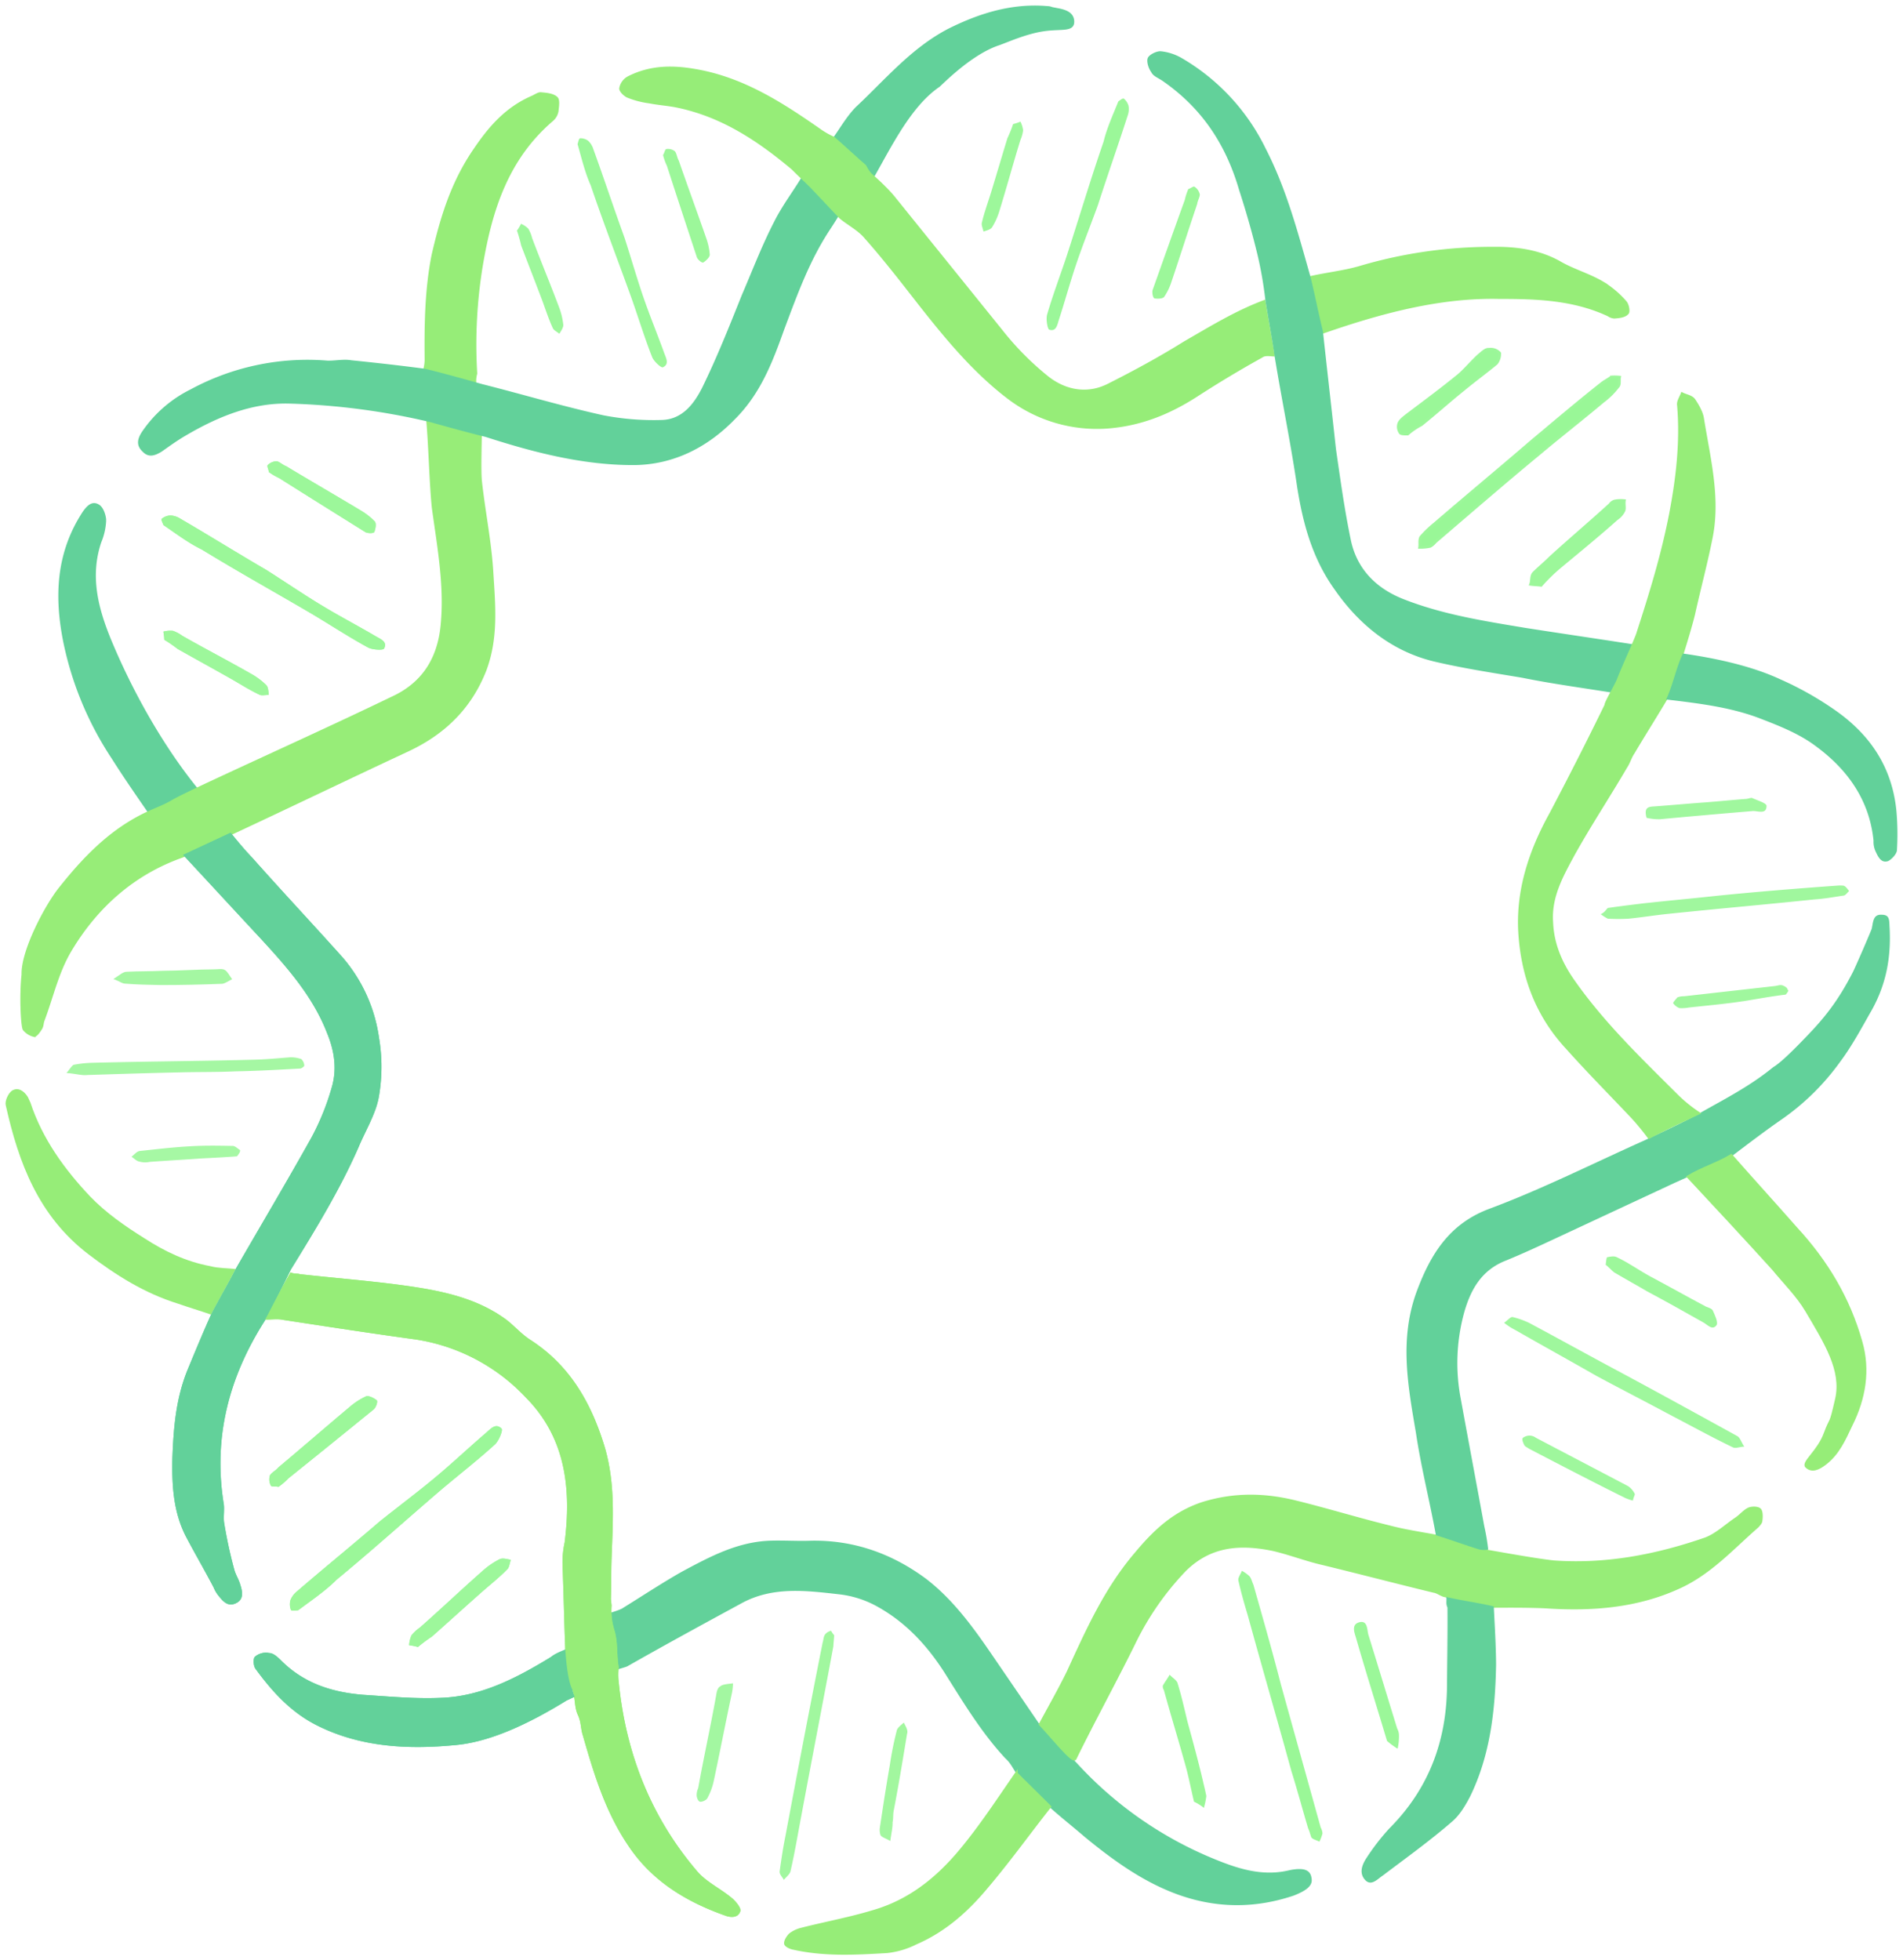 <?xml version="1.0" encoding="UTF-8" standalone="no"?>
<svg
   xmlns:dc="http://purl.org/dc/elements/1.1/"
   xmlns:cc="http://creativecommons.org/ns#"
   xmlns:rdf="http://www.w3.org/1999/02/22-rdf-syntax-ns#"
   xmlns:svg="http://www.w3.org/2000/svg"
   xmlns="http://www.w3.org/2000/svg"
   xmlns:sodipodi="http://sodipodi.sourceforge.net/DTD/sodipodi-0.dtd"
   xmlns:inkscape="http://www.inkscape.org/namespaces/inkscape"
   inkscape:version="1.0 (4035a4fb49, 2020-05-01)"
   sodipodi:docname="favicon.svg"
   id="svg66"
   version="1.1"
   viewBox="0 0 683.963 704.587"
   height="704.587"
   width="683.963">
  <defs
     id="defs70" />
  <sodipodi:namedview
     inkscape:current-layer="Component_4_1"
     inkscape:window-maximized="1"
     inkscape:window-y="-6"
     inkscape:window-x="-6"
     inkscape:cy="365.36471"
     inkscape:cx="344.52586"
     inkscape:zoom="0.93402533"
     lock-margins="true"
     fit-margin-bottom="2"
     fit-margin-right="2"
     fit-margin-left="2"
     fit-margin-top="2"
     showgrid="false"
     id="namedview68"
     inkscape:window-height="1010"
     inkscape:window-width="1620"
     inkscape:pageshadow="2"
     inkscape:pageopacity="0"
     guidetolerance="10"
     gridtolerance="10"
     objecttolerance="10"
     borderopacity="1"
     bordercolor="#666666"
     pagecolor="#ffffff" />
  <g
     transform="translate(-50.013,-45.99)"
     data-name="Component 4 – 1"
     id="Component_4_1">
    <path
       transform="rotate(65,357.224,91.433)"
       stroke-width="1"
       stroke="#62d19a"
       fill="#62d19a"
       d="m 474.529,406.165 c 0.318,2.923 -1.7,6.25 -1.387,9.5 0.313,3.25 0,6.5 0,9.744 -7.62,1.3 -15.24,2.6 -22.861,3.573 a 118.691,118.691 0 0 1 -45.4,-1.949 c -15.875,-3.9 -29.846,-11.043 -39.054,-25.984 -1.27,-2.274 -1.905,-4.222 0,-5.521 1.27,-0.974 4.128,-0.65 5.715,0 a 22.257,22.257 0 0 1 6.35,4.872 c 9.208,8.77 20.638,11.043 32.7,11.693 20.639,0.971 43.934,-0.731 63.937,-5.928 z"
       data-name="Path 156"
       id="Path_156" />
    <path
       transform="rotate(65,419.963,152.231)"
       stroke-width="1"
       stroke="#97ed78"
       fill="#97ed78"
       d="m 367.442,366.553 c 4.445,-5.2 7.662,-10.5 11.79,-15.695 3.493,1.624 14.072,7.039 17.882,8.338 10.478,3.573 21.591,6.171 32.069,10.393 10.8,4.222 21.591,8.12 30.164,16.889 9.843,10.393 14.288,22.736 14.288,37.351 0,23.385 0.317,46.77 0.317,70.48 v 18.838 c -1.9,18.838 3.493,36.052 13.653,50.993 5.08,7.47 12.383,12.992 18.733,19.488 0.635,0.65 1.587,0.974 2.223,1.949 0.636,0.975 1.588,2.6 1.27,3.248 a 6.663,6.663 0 0 1 -3.493,2.273 c -0.953,0.325 -11.106,-3.708 -18.091,-7.93 -7.577,-3.28 -18.423,-17.4 -22.233,-24.874 -6.35,-12.667 -11.43,-25.659 -11.43,-40.275 0,-3.248 0.317,-6.5 0,-9.744 -0.318,-2.923 -0.318,-13.316 -0.318,-15.265 0,-24.035 0.318,-48.07 0,-72.429 0,-11.693 -5.4,-20.462 -15.558,-26.633 -12.383,-7.47 -26.353,-11.043 -40.006,-15.265 -8.574,-2.922 -22.687,-9.207 -31.26,-12.13 z"
       data-name="Path 143"
       id="Path_143" />
    <path
       transform="rotate(65,494.728,128.763)"
       fill="#96ed78"
       d="m 432.975,401.065 c -4.445,5.521 -8.89,10.718 -13.653,16.24 -1.9,-1.3 -3.81,-3.248 -6.033,-4.222 -11.431,-5.2 -22.861,-10.718 -33.021,-18.189 -10.8,-8.445 -20.638,-17.214 -27.941,-29.556 -5.08,-8.445 -8.89,-16.889 -8.573,-27.283 0,-1.3 -0.318,-2.6 0.318,-3.573 0.953,-1.624 2.223,-3.9 4.128,-4.547 1.27,-0.325 3.175,0.974 4.763,1.949 a 5.956,5.956 0 0 1 2.223,3.248 c 5.715,20.462 20,33.454 36.514,44.821 a 174.3,174.3 0 0 0 34.291,18.188 c 2.221,1.95 4.761,2.274 6.984,2.924 z"
       data-name="Path 150"
       id="Path_150" />
    <path
       transform="rotate(65,308.902,390.733)"
       fill="#62d19a"
       d="m 619.134,418.009 c -2.223,0.325 -4.445,0.325 -6.668,1.3 -12.065,3.9 -24.766,5.2 -37.466,6.821 -11.748,1.624 -22.543,5.2 -32.069,12.342 a 36.657,36.657 0 0 0 -8.89,9.744 c -6.35,10.393 -13.018,20.787 -12.066,33.779 0.953,15.59 1.905,30.855 3.175,46.445 0,0.974 -0.482,3.238 -0.482,4.212 -4.763,-1.3 -8.726,-4.537 -13.488,-5.187 a 28.8,28.8 0 0 0 -6.35,0.325 c 0,0 0.952,-5.522 0.635,-6.821 -0.953,-8.12 -2.223,-16.565 -2.858,-24.684 -0.635,-11.368 -1.27,-22.411 3.175,-33.129 1.905,-4.547 4.445,-9.094 6.35,-13.641 6.35,-14.291 16.828,-24.684 30.164,-31.83 10.8,-5.522 22.543,-7.8 34.291,-9.744 l 29.529,-4.872 c 6.668,-2.273 13.335,-4.547 20.321,-6.821 a 137.31,137.31 0 0 0 50.8,-29.881 c 6.668,-6.171 13.018,-12.992 14.923,-22.736 1.27,-5.2 3.175,-6.821 6.033,-5.846 2.54,0.65 3.175,3.573 2.858,8.445 -1.9,16.889 -9.525,30.531 -21.908,41.249 -8.573,7.47 -18.733,12.992 -28.893,17.864 -5.08,2.274 -10.16,4.872 -15.558,7.145 -4.763,1.624 -10.16,3.573 -15.558,5.521 z"
       data-name="Path 139"
       id="Path_139" />
    <path
       transform="rotate(65,320.229,164.533)"
       fill="#62d19a"
       d="m 569.053,473.71 c 13.018,20.462 30.481,34.753 53.659,41.249 1.905,0.65 3.81,1.949 5.715,2.6 a 162.845,162.845 0 0 0 17.146,3.9 c 1.905,0.325 3.81,0 5.715,0.325 2.54,0.325 5.4,0.974 5.4,4.222 0,3.248 -2.54,3.9 -5.08,4.547 a 11.654,11.654 0 0 1 -3.493,0.325 c -6.985,0.325 -13.971,0.974 -20.956,1.3 -9.843,0.325 -18.733,-3.248 -27.306,-7.47 -9.525,-4.872 -18.733,-10.069 -26.353,-18.189 -4.763,-5.2 -9.843,-10.718 -14.605,-16.24 -3.81,-4.872 -7.3,-10.069 -11.113,-14.94 -10.478,-14.94 -20.638,-29.881 -31.433,-44.821 a 89.512,89.512 0 0 0 -13.018,-13.966 c -5.08,-4.547 -11.43,-6.5 -18.416,-6.821 -13.97,-0.975 -27.306,2.923 -40.641,7.145 -13.018,4.222 -26.353,8.445 -39.371,12.667 V 410.7 c 3.81,-0.974 7.62,-1.949 11.43,-3.248 15.24,-4.547 30.163,-9.419 45.087,-13.966 a 56.1,56.1 0 0 1 32.7,0 62.429,62.429 0 0 1 19.368,9.094 c 5.08,3.573 8.89,9.419 13.336,14.291 11.113,12.667 20.321,26.633 29.528,40.6 4.448,5.521 8.573,10.717 12.701,16.239 z"
       data-name="Path 140"
       id="Path_140" />
    <path
       transform="rotate(65,273.627,249.562)"
       fill="#96ed78"
       d="m 608.28,410.088 c -4.445,-2.274 -8.891,-4.222 -13.336,-6.5 -12.065,-6.171 -23.813,-12.667 -37.466,-14.616 -16.193,-2.274 -31.751,-0.974 -46.039,8.12 -3.175,1.949 -6.668,2.923 -9.843,4.547 -12.065,6.5 -20,17.539 -27.306,28.906 -6.668,10.393 -12.7,21.112 -19.051,31.505 -0.635,0.65 -1.046,2.1 -2,2.753 3.81,5.522 7.4,9.913 11.523,15.435 0.953,-1.949 1.588,-4.222 2.858,-5.846 8.89,-13.317 17.781,-26.633 26.353,-39.95 a 68.417,68.417 0 0 1 35.879,-27.283 c 19.051,-6.821 36.514,-0.974 53.024,9.419 a 33.019,33.019 0 0 0 7.3,4.222 c 9.208,3.9 18.1,7.795 27.306,11.693 5.08,1.949 10.8,3.9 13.971,3.9 3.171,0 6.311,2.063 9.487,2.063 3.176,0 4.8,1.185 7.659,1.51 14.288,2.274 28.258,4.222 42.547,1.949 15.241,-2.273 27.306,-10.393 37.784,-21.112 1.588,-1.624 2.54,-3.9 0.635,-5.522 -0.952,-0.65 -3.492,0 -5.08,0.65 -5.08,2.274 -9.525,6.171 -14.605,7.47 -24.766,6.821 -49.214,5.2 -73.345,-3.248 a 21.949,21.949 0 0 1 -4.806,-2.241 c -4.763,-1.3 -8.212,-3.605 -12.975,-4.255 a 23.176,23.176 0 0 1 -8.246,-2.809 z"
       data-name="Path 141"
       id="Path_141" />
    <path
       transform="rotate(65,521.351,178.795)"
       fill="#62d19a"
       d="m 404.589,473.894 a 249.764,249.764 0 0 0 -27.306,42.873 c -6.033,12.017 -6.668,25.334 -5.4,38.651 0.318,3.573 0.953,6.821 1.588,10.393 0.318,2.923 0,5.2 -2.858,6.171 -3.175,1.3 -5.08,-0.325 -6.668,-2.923 a 45.519,45.519 0 0 1 -6.35,-22.086 88.157,88.157 0 0 1 11.43,-49.044 c 1.27,-2.6 1.905,-5.522 3.493,-7.8 4.445,-7.47 9.208,-15.265 13.971,-22.736 4.445,-5.521 8.89,-10.718 13.653,-16.24 9.525,-11.693 19.368,-22.736 28.576,-34.753 A 95.449,95.449 0 0 0 439.2,397.892 c 2.858,-6.821 -0.635,-12.992 -4.445,-17.864 -7.62,-9.419 -15.875,-18.188 -24.131,-26.958 -6.35,-7.145 -13.018,-13.966 -19.051,-21.761 -4.128,-5.2 -7.3,-11.368 -11.113,-16.889 0.635,-0.974 1.27,-2.6 2.223,-3.248 4.763,-1.949 9.843,-3.248 14.605,-4.872 1.905,2.6 3.81,5.522 5.4,8.12 6.985,11.368 16.193,20.462 25.4,29.881 8.89,8.769 17.463,17.539 21.908,29.881 5.08,13.317 5.4,26.958 -0.318,39.625 -7.62,16.565 -19.368,30.855 -31.751,44.172 -4.447,5.521 -8.892,10.721 -13.338,15.915 z"
       data-name="Path 142"
       id="Path_142" />
    <path
       transform="rotate(65,399.005,491.221)"
       stroke-width="1"
       stroke="#97ed78"
       fill="#97ed78"
       d="m 567.7,542.425 c -4.128,-5.521 -8.255,-11.368 -12.7,-16.889 -10.478,-12.342 -21.273,-24.684 -28.259,-39.95 -4.445,-9.419 -7.62,-18.513 -6.35,-29.556 1.588,-11.693 6.35,-21.436 13.335,-30.206 7.3,-9.094 15.24,-17.864 22.543,-26.958 3.81,-4.547 6.985,-9.419 10.478,-14.291 3.81,-4.222 7.938,-8.445 11.748,-12.992 0.317,-0.65 10.16,-14.291 14.288,-21.112 9.208,-16.565 13.653,-34.428 15.558,-52.941 0.317,-4.222 -1.27,-8.769 -1.905,-12.992 -0.318,-1.949 -1.27,-3.9 -1.27,-5.522 0,-1.3 0.953,-3.248 1.905,-3.573 0.952,-0.325 2.858,0.65 3.81,1.3 0.635,0.325 0.953,1.3 1.27,1.949 3.175,11.043 7.621,21.436 7.938,33.129 0.317,17.539 -5.715,33.454 -13.97,48.394 -2.858,5.521 -5.4,11.043 -7.938,16.565 -3.81,4.872 -7.3,9.744 -11.113,14.616 -0.952,0.974 -2.222,1.624 -2.858,2.6 -8.573,10.718 -17.463,21.436 -26.036,32.155 -3.81,4.872 -8.255,9.094 -12.065,13.966 -6.986,9.419 -11.113,19.488 -6.668,31.83 A 102.321,102.321 0 0 0 555,498.9 c 9.208,11.368 19.938,25.989 29.146,37.357 1.272,1.302 -9.458,3.894 -16.446,6.168 z"
       data-name="Path 144"
       id="Path_144" />
    <path
       transform="rotate(65,208.148,298.613)"
       fill="#62d19a"
       d="m 535.541,400.882 c 7.62,2.274 13.656,4.815 16.832,4.815 v 3.248 c 1.588,13.641 2.223,29.881 -2.223,42.548 -5.715,16.24 -13.653,31.505 -27.623,42.548 -8.255,6.5 -17.781,9.419 -27.623,11.368 -1.27,0.325 -3.81,-0.65 -4.128,-1.624 a 6.047,6.047 0 0 1 0.952,-5.2 c 0.635,-1.3 2.223,-1.949 3.81,-2.6 11.113,-3.9 18.415,-11.693 24.131,-21.761 4.445,-8.12 9.208,-16.24 12.7,-24.685 5.715,-13.316 5.08,-27.607 3.493,-41.9 -0.635,-1.939 -0.321,-4.808 -0.321,-6.757 z"
       data-name="Path 148"
       id="Path_148" />
    <path
       transform="rotate(65,605.943,333.832)"
       stroke-width="1"
       stroke="#96ed78"
       fill="#96ed78"
       d="m 419.286,335.419 c -6.668,-1.3 -13.018,-2.923 -19.686,-4.222 1.27,-5.846 3.175,-11.368 4.128,-17.214 a 166.848,166.848 0 0 1 13.97,-46.445 c 3.493,-7.795 7.938,-14.616 14.606,-19.488 4.763,-3.248 8.573,-7.795 13.336,-11.043 a 34.256,34.256 0 0 1 9.843,-4.547 c 1.27,-0.325 3.493,0.325 3.81,0.974 0.635,1.3 0,3.248 -0.635,4.872 a 3.871,3.871 0 0 1 -1.587,1.624 c -10.478,8.769 -16.511,20.462 -22.226,32.8 -9.526,19.17 -13.337,40.928 -15.559,62.689 z"
       data-name="Path 152"
       id="Path_152" />
    <path
       transform="rotate(65,320.989,492.132)"
       fill="#62d19a"
       d="m 542.024,320.652 c 3.81,-4.872 6.478,-9.18 10.289,-14.052 6.35,2.6 13.018,5.2 19.368,8.12 14.606,7.146 28.576,15.59 39.054,28.582 2.223,2.923 4.445,6.171 5.4,9.744 2.858,10.069 4.763,20.137 6.986,30.531 0.317,2.274 1.9,5.521 -1.27,6.5 -3.17,0.979 -5.4,-1.3 -6.985,-3.9 a 81.071,81.071 0 0 1 -6.033,-11.692 c -6.985,-19.163 -20,-32.155 -37.784,-40.6 -8.255,-3.9 -16.828,-8.12 -25.4,-12.017 -1.592,-0.003 -2.355,-0.891 -3.625,-1.216 z"
       data-name="Path 155"
       id="Path_155" />
    <path
       transform="rotate(65,228.287,427.794)"
       stroke-width="1"
       stroke="#97ed78"
       fill="#96ed78"
       d="m 539,366.346 c 5.4,-1.949 10.478,-3.9 15.875,-5.846 5.4,10.718 11.43,21.436 16.511,32.479 4.763,10.069 7.938,20.462 7.62,31.83 a 30.258,30.258 0 0 1 -1.588,10.718 c -4.128,10.393 -8.255,20.787 -15.241,29.881 -0.635,0.974 -2.223,2.274 -2.858,1.949 -0.953,-0.325 -1.905,-1.949 -2.223,-2.923 a 10.944,10.944 0 0 1 0,-4.547 c 1.587,-8.445 3.81,-16.889 5.08,-25.659 2.223,-13.641 -0.952,-26.308 -6.668,-38.326 C 550.748,385.834 544.715,376.09 539,366.346 Z"
       data-name="Path 157"
       id="Path_157" />
    <path
       transform="rotate(65,257.056,162.664)"
       fill="#96ed78"
       d="m 513,417 c 3.81,4.872 7.3,10.069 11.113,14.941 -2.857,2.923 -5.715,6.171 -8.573,9.094 -8.573,9.419 -18.733,15.915 -29.846,21.761 -20,10.393 -40.324,8.769 -60.962,4.222 -1.588,-0.325 -3.493,-2.6 -3.81,-4.222 -0.317,-2.6 1.905,-3.9 4.445,-4.222 h 2.223 c 13.653,1.624 26.989,-0.974 39.689,-5.2 7.62,-2.6 14.923,-6.821 21.908,-11.368 7.3,-4.547 13.971,-10.069 19.051,-17.214 1.903,-2.27 3.173,-5.192 4.762,-7.792 z"
       data-name="Path 159"
       id="Path_159" />
    <path
       transform="rotate(65,577.188,213.006)"
       stroke-width="1"
       stroke="#62d19a"
       fill="#62d19a"
       d="m 395.345,365.94 c -0.953,0.65 -6.033,-2.923 -6.985,-2.6 -4.445,1.949 -9.208,3.9 -13.653,5.846 -2.223,-3.9 -4.763,-7.47 -6.35,-11.693 -4.445,-13.641 -10.8,-26.958 -11.43,-41.9 -0.318,-12.342 1.27,-24.36 7.62,-35.4 a 4.476,4.476 0 0 1 0.952,-1.3 c 1.588,-1.949 3.754,-6.289 7.246,-4.99 3.492,1.299 0.425,4.576 -1.471,10.922 -1.896,6.346 -1.922,13.833 -2.239,16.757 -1.27,10.718 4.361,25.066 4.505,25.93 2.246,13.599 14.434,27.437 21.805,38.428 z"
       data-name="Path 160"
       id="Path_160" />
    <path
       transform="rotate(65,228.359,282.49)"
       fill="#9bf799"
       d="m 508.484,491.682 c -0.318,0.65 -0.635,2.274 -1.27,2.274 a 5.573,5.573 0 0 1 -3.175,-1.3 7.8,7.8 0 0 1 -1.905,-3.573 c -3.493,-12.342 -6.668,-25.009 -10.16,-37.351 -2.223,-9.094 -4.128,-18.513 -6.668,-27.607 -1.9,-6.821 -4.128,-13.641 -6.033,-20.462 -0.635,-2.274 -1.905,-4.872 0.952,-5.846 0.635,-0.325 3.493,2.6 4.128,4.547 2.54,8.12 4.445,16.565 6.668,24.684 4.445,15.915 9.208,31.5 13.335,47.42 1.905,5.197 2.858,11.043 4.128,17.214 z"
       data-name="Path 168"
       id="Path_168" />
    <path
       transform="rotate(65,293.581,445.391)"
       fill="#9af797"
       d="m 622.983,348.963 c -6.668,-0.974 -13.971,-2.274 -21.273,-3.248 -19.051,-3.248 -38.1,-6.171 -57.152,-9.419 -4.445,-0.65 -8.573,-1.3 -13.018,-2.274 -0.953,-0.325 -1.588,-1.624 -2.54,-2.6 a 12.781,12.781 0 0 1 2.858,-1.624 c 0.952,-0.325 2.223,0 3.492,0 12.065,1.949 24.449,3.9 36.514,6.171 17.463,2.923 35.244,5.846 52.707,8.77 a 5.291,5.291 0 0 1 2.222,0.325 14.836,14.836 0 0 1 2.223,2.274 c -0.952,0.65 -1.587,1.624 -2.54,1.949 -0.953,0.001 -1.905,-0.324 -3.493,-0.324 z"
       data-name="Path 169"
       id="Path_169" />
    <path
       transform="rotate(65,571.908,371.189)"
       stroke-width="1"
       stroke="#9cf79a"
       fill="#99f797"
       d="m 424.2,239.1 a 19.358,19.358 0 0 1 1.27,-2.6 c 0.953,0.65 2.54,0.975 2.858,1.949 a 27.239,27.239 0 0 1 2.54,7.145 c 2.54,9.419 4.763,19.163 7.3,28.582 4.128,15.915 8.573,31.505 13.018,47.42 a 6.127,6.127 0 0 1 0.635,2.274 16.062,16.062 0 0 1 -1.27,3.573 c -0.953,-0.65 -2.54,-0.974 -3.175,-1.949 a 38.8,38.8 0 0 1 -2.223,-6.5 c -4.128,-14.616 -7.938,-29.231 -12.065,-43.847 -2.858,-10.718 -5.715,-21.111 -8.255,-31.83 -0.316,-1.296 -0.316,-2.595 -0.633,-4.217 z"
       data-name="Path 170"
       id="Path_170" />
    <path
       transform="rotate(65,229.896,372.321)"
       fill="#a1f79f"
       d="m 517.495,374.1 c 1.27,0.65 2.223,1.3 3.493,1.949 16.828,12.017 33.339,24.035 50.167,36.052 5.4,3.9 11.113,7.795 16.51,12.017 0.953,0.65 1.27,2.274 1.905,3.573 -1.27,0 -2.54,0.65 -3.492,0 -3.493,-2.274 -6.985,-4.547 -10.478,-7.145 -19.051,-13.641 -38.419,-27.608 -57.469,-41.574 -0.635,-0.65 -1.587,-0.974 -2.223,-1.949 a 3.739,3.739 0 0 1 -0.318,-2.6 6.663,6.663 0 0 0 1.905,-0.323 z"
       data-name="Path 172"
       id="Path_172" />
    <path
       transform="rotate(65,285.786,181.709)"
       fill="#a5f7a3"
       d="m 422.788,479.369 c -0.953,-1.949 -1.588,-2.923 -1.588,-3.573 a 38.81,38.81 0 0 1 2.223,-6.5 c 7.62,-17.539 15.558,-34.753 23.178,-52.292 1.9,-4.222 3.492,-8.77 5.08,-12.992 a 11.669,11.669 0 0 1 2.222,-3.248 3.431,3.431 0 0 1 2.54,0 c 0.317,0 0.635,1.624 0.317,1.949 -2.858,7.145 -5.715,14.291 -8.89,21.436 -2.54,6.171 -5.4,12.017 -7.938,17.864 -4.445,10.069 -8.89,20.462 -13.335,30.855 -0.634,1.954 -2.222,3.577 -3.809,6.501 z"
       data-name="Path 178"
       id="Path_178" />
    <path
       transform="rotate(65,218.654,254.14)"
       fill="#9cf79a"
       d="m 485.393,454.176 c -0.635,0.65 -0.953,2.274 -1.588,2.274 a 4.713,4.713 0 0 1 -3.493,-1.3 c -0.635,-0.974 -0.635,-2.6 -1.27,-3.9 -2.858,-10.718 -6.033,-21.761 -8.89,-32.48 a 25.248,25.248 0 0 1 -0.952,-6.821 c 0,-0.974 1.588,-2.273 2.858,-2.923 0.635,-0.325 2.223,1.3 2.54,2.274 3.175,12.667 6.35,25.334 9.525,38.326 a 24.357,24.357 0 0 1 1.27,4.55 z"
       data-name="Path 181"
       id="Path_181" />
    <path
       transform="rotate(65,264.148,443.921)"
       fill="#9af797"
       d="m 581.286,354.567 c -4.762,-0.974 -8.573,-1.949 -12.383,-2.6 -9.526,-1.624 -19.051,-2.923 -28.576,-4.547 a 2.336,2.336 0 0 1 -1.588,-0.325 c -0.952,-1.3 -1.588,-2.6 -2.54,-3.9 1.27,-0.325 2.54,-1.3 3.81,-1.3 4.763,0.65 9.208,1.624 13.971,2.6 7.62,1.3 15.241,2.6 22.861,4.222 1.588,0.325 3.175,0.649 4.445,0.974 a 24.271,24.271 0 0 1 3.493,2.6 16.635,16.635 0 0 0 -3.493,2.276 z"
       data-name="Path 182"
       id="Path_182" />
    <path
       transform="rotate(65,562.233,343.941)"
       stroke-width="1"
       stroke="#9cf79a"
       fill="#9af798"
       d="m 430.927,289.623 c -0.318,0.65 -0.953,2.274 -1.588,2.274 a 3.781,3.781 0 0 1 -3.175,-0.974 c -0.952,-0.974 -1.27,-2.923 -1.588,-4.222 -1.588,-7.47 -3.175,-15.265 -5.08,-22.736 -0.952,-3.248 -2.54,-6.5 -3.493,-9.744 -0.317,-1.3 -0.952,-2.923 -0.317,-3.9 a 4.344,4.344 0 0 1 2.858,-2.923 5.464,5.464 0 0 1 2.856,2.602 c 1.27,4.872 2.222,9.744 3.493,14.616 1.588,6.5 3.493,12.667 5.08,19.163 a 24.525,24.525 0 0 0 0.954,5.844 z"
       data-name="Path 183"
       id="Path_183" />
    <path
       transform="rotate(65,204.095,300.303)"
       fill="#9df79b"
       d="m 508.493,446.522 a 17.98,17.98 0 0 0 -1.905,2.6 9.922,9.922 0 0 1 -2.858,-2.274 13.969,13.969 0 0 1 -1.27,-3.9 c -2.858,-9.744 -6.033,-19.163 -8.89,-28.906 a 28.24,28.24 0 0 1 -1.27,-7.47 c 0,-1.3 1.27,-2.6 1.9,-3.573 0.952,0.974 2.223,1.624 2.54,2.6 1.588,4.222 2.54,8.445 3.81,12.667 2.223,7.47 4.445,14.616 6.668,22.086 a 53.834,53.834 0 0 0 1.275,6.17 z"
       data-name="Path 184"
       id="Path_184" />
    <path
       transform="rotate(65,548.574,387.184)"
       stroke-width="1"
       stroke="#9cf79a"
       fill="#9cf79a"
       d="m 453.383,281.75 c -0.635,0.974 -1.27,2.274 -1.9,3.248 -0.953,-0.974 -2.54,-1.3 -3.175,-2.6 -0.952,-2.6 -1.588,-5.2 -2.54,-7.8 -2.858,-9.094 -5.4,-18.513 -8.255,-27.607 a 2.909,2.909 0 0 1 -0.317,-2.274 11.667,11.667 0 0 1 1.27,-2.923 c 0.953,0.65 2.54,0.974 3.175,1.624 a 7.289,7.289 0 0 1 1.582,3.582 c 2.54,8.445 4.763,17.214 6.985,25.659 a 62.79,62.79 0 0 0 3.175,9.091 z"
       data-name="Path 186"
       id="Path_186" />
    <path
       transform="rotate(65,368.747,492.698)"
       fill="#9ff79d"
       d="m 566.039,288.824 a 14.85,14.85 0 0 1 -2.223,2.273 c -10.16,8.12 -20.321,15.915 -30.481,23.71 -0.635,0.325 -1.27,0.974 -1.9,0.974 -0.953,0 -2.223,0 -2.54,-0.65 a 3.929,3.929 0 0 1 0.318,-2.6 3.87,3.87 0 0 1 1.588,-1.624 c 9.843,-7.47 20,-15.265 29.846,-22.736 a 7.11,7.11 0 0 1 3.492,-0.974 c 0.312,0.003 0.947,0.977 1.9,1.627 z"
       data-name="Path 187"
       id="Path_187" />
    <path
       transform="rotate(65,298.309,474.505)"
       fill="#9bf799"
       d="m 582.816,331.082 c -13.335,-1.949 -25.718,-3.573 -38.1,-5.522 -1.9,-0.325 -5.4,-0.325 -4.763,-3.573 0.635,-2.923 3.493,-1.3 5.4,-0.974 11.748,1.624 23.178,3.248 34.926,4.872 a 5.294,5.294 0 0 1 2.223,0.325 20.135,20.135 0 0 1 4.445,2.6 27.712,27.712 0 0 1 -4.131,2.272 z"
       data-name="Path 188"
       id="Path_188" />
    <path
       transform="rotate(65,207.567,359.091)"
       fill="#a3f7a1"
       d="m 516.91,386.5 a 20.1,20.1 0 0 1 3.175,1.949 c 8.573,6.5 17.146,12.667 25.718,19.163 a 22.831,22.831 0 0 1 4.763,4.872 3.661,3.661 0 0 1 0,2.6 c -0.317,0.65 -1.588,0.65 -2.54,0.325 a 5.7,5.7 0 0 1 -2.223,-1.624 c -9.208,-6.5 -18.1,-13.317 -27.306,-19.812 -0.953,-0.65 -2.54,-1.624 -2.54,-2.923 -0.317,-0.977 0.318,-2.601 0.953,-4.55 z"
       data-name="Path 189"
       id="Path_189" />
    <path
       transform="rotate(65,220.966,397.691)"
       fill="#a2f79f"
       d="m 564.914,393.647 c -1.9,1.3 -2.54,2.274 -3.493,2.274 a 5.986,5.986 0 0 1 -2.54,-0.974 c -6.35,-4.222 -12.7,-8.445 -18.733,-12.667 a 117.964,117.964 0 0 1 -10.16,-7.47 c -0.953,-0.65 -1.27,-2.6 -1.588,-3.573 1.27,0 3.175,-0.325 4.127,0.65 7.62,5.2 15.241,10.393 22.861,15.915 1.27,0.974 2.54,1.3 3.81,2.274 1.588,0.647 3.175,1.947 5.716,3.571 z"
       data-name="Path 192"
       id="Path_192" />
    <path
       transform="rotate(65,287.714,165.933)"
       fill="#a4f7a2"
       d="m 414.7,442.45 c -0.317,-2.6 -0.953,-4.222 -0.317,-5.521 1.587,-3.9 3.493,-7.8 5.08,-11.693 2.54,-5.522 4.763,-11.368 7.3,-16.889 0.635,-1.3 0.952,-2.923 1.905,-3.573 0.953,-0.65 2.54,-0.649 4.128,-0.974 0,1.3 0.317,2.923 0,3.9 -2.858,6.821 -5.715,13.316 -8.89,20.137 -1.905,3.9 -3.81,7.8 -6.033,11.693 -0.629,0.97 -1.582,1.296 -3.173,2.92 z"
       data-name="Path 193"
       id="Path_193" />
    <path
       transform="rotate(65,254.284,190.375)"
       fill="#a6f8a4"
       d="m 449.77,412.949 c -1.588,4.222 -3.175,8.12 -4.763,12.017 -2.223,5.846 -4.445,11.368 -6.668,17.214 a 7.717,7.717 0 0 1 -1.588,3.248 c -0.635,0.974 -1.9,1.3 -2.857,1.949 -0.318,-1.3 -0.953,-2.6 -0.635,-3.573 1.905,-5.521 3.81,-11.368 6.033,-16.889 1.9,-4.872 4.128,-9.419 6.35,-13.966 0.318,-0.974 1.588,-1.3 2.54,-1.949 0.635,0 1.27,1.3 1.588,1.949 z"
       data-name="Path 194"
       id="Path_194" />
    <path
       transform="rotate(65,600.355,202.34)"
       fill="#96ed78"
       d="m 515.864,268.4 c 6.668,1.949 13.335,3.573 20,5.522 -0.635,1.3 -1.905,2.923 -1.588,4.222 q 0.953,13.641 2.858,27.283 c 1.587,11.693 0.952,22.736 -3.175,33.779 a 52.917,52.917 0 0 1 -25.083,28.257 c -13.653,7.146 -28.576,11.043 -43.816,14.616 -9.843,2.274 -20,4.547 -29.846,7.47 -3.81,0.974 -6.985,3.573 -10.478,5.2 -4.763,1.624 -9.843,3.248 -14.606,4.872 -0.952,0.325 -6.668,2.6 -8.573,3.248 -14.605,6.821 -27.941,14.941 -37.784,28.257 -1.905,2.6 -3.493,5.522 -5.4,8.12 a 32.463,32.463 0 0 1 -5.08,6.171 c -0.952,0.974 -3.493,1.949 -4.445,1.3 a 6,6 0 0 1 -2.54,-4.547 c -0.317,-9.094 3.175,-16.565 8.255,-23.71 9.843,-13.966 23.813,-22.736 37.784,-30.855 a 28.746,28.746 0 0 0 5.08,-3.573 c 4.445,-1.949 9.208,-3.9 13.653,-5.846 0.317,-0.325 1.587,0 3.81,-0.65 0,0 7.3,-3.248 11.748,-4.222 L 485.7,358.693 a 103.74,103.74 0 0 0 21.908,-7.795 c 7.3,-3.573 12.065,-10.069 11.748,-18.513 -0.318,-10.393 -0.953,-20.787 -2.223,-31.18 -0.951,-11.044 -2.221,-21.762 -1.269,-32.805 z"
       data-name="Path 195"
       id="Path_195" />
    <path
       transform="rotate(65,500.852,488.393)"
       fill="#62d19a"
       d="m 549.057,344.68 v 46.445 c 0,6.5 0,12.992 -0.317,19.812 -0.635,9.419 4.127,15.915 10.478,21.436 a 68.469,68.469 0 0 0 27.623,14.291 c 14.923,3.9 30.164,7.795 45.087,11.693 a 78.092,78.092 0 0 1 8.255,2.274 7.806,7.806 0 0 1 -1.328,2.847 c -3.81,4.222 -7.468,7.795 -11.278,12.017 -12.383,-3.248 -24.226,-5.445 -36.291,-9.017 -16.511,-4.547 -33.339,-8.769 -46.357,-22.086 -9.843,-10.069 -16.828,-20.787 -15.558,-36.052 1.587,-20.137 0.952,-40.6 1.27,-61.061 0,-6.5 0,-13.317 -0.318,-19.812 -0.952,-11.043 -1.127,-21.59 -3.94,-32.786 -0.154,-0.315 0.193,-1.938 -3.6,-12.022 -3.793,-10.084 -6.766,-17.517 -15.339,-28.56 -1.27,-1.624 -9.677,-11.106 -11.264,-12.73 -2.223,-1.624 -4.527,-2.709 -2.938,-5.486 1.27,-2.6 3.112,-1.307 5.652,-0.332 9.525,3.9 17.463,9.419 23.813,18.188 4.128,5.846 8.573,11.693 12.065,18.188 a 86.934,86.934 0 0 1 9.843,27.608 c 1.27,7.47 2.857,14.616 4.445,22.086 0.315,5.195 -0.003,21.11 -0.003,23.059 z"
       data-name="Path 138"
       id="Path_138" />
    <path
       transform="rotate(65,611.41,264.023)"
       fill="#62d19a"
       d="m 466.344,314.033 a 138.283,138.283 0 0 0 -15.558,-4.222 c -7.938,-1.624 -16.193,-2.923 -24.131,-3.9 -16.828,-2.6 -32.386,-0.325 -47.309,8.445 -1.587,0.974 -2.858,2.274 -4.445,2.274 -1.587,0.325 -4.128,0 -5.08,-0.974 -0.952,-0.974 -0.953,-3.9 -0.318,-5.2 a 18.716,18.716 0 0 1 5.4,-5.846 76.111,76.111 0 0 1 42.229,-13.641 c 16.51,-0.649 32.386,2.274 48.579,4.872 6.668,1.3 13.018,2.923 19.686,4.222 13.335,4.547 26.988,9.094 40.324,13.641 10.8,3.248 21.273,6.5 32.386,9.094 10.478,2.274 19.686,-1.3 27.306,-8.769 10.8,-10.393 19.051,-22.736 27.306,-34.753 6.985,-10.393 14.647,-22.068 21.632,-32.461 3.492,2.923 6.308,7.127 9.484,10.375 1.27,1.3 2.492,1.758 3.127,3.706 -5.715,8.445 -12.334,18.7 -18.367,26.824 -6.033,8.769 -12.065,17.864 -18.733,26.308 -9.843,12.342 -23.5,18.838 -38.419,21.436 -13.653,2.6 -26.671,0.325 -40.006,-3.573 -15.24,-4.547 -30.481,-8.12 -45.4,-12.342 -6.358,-1.943 -13.025,-3.567 -19.693,-5.516 z"
       data-name="Path 145"
       id="Path_145" />
    <path
       transform="rotate(65,577.858,387.219)"
       stroke-width="1"
       stroke="#96ed79"
       fill="#96ed79"
       d="m 512.805,297.592 c -3.175,-3.248 -11.113,-12.667 -12.383,-13.641 -10.8,-10.069 -21.591,-19.812 -33.656,-28.582 -10.8,-7.795 -21.908,-14.616 -34.291,-19.163 -1.27,-0.325 -2.223,-1.949 -3.175,-2.923 1.27,-0.974 2.222,-2.6 3.81,-2.923 2.223,-0.325 5.08,-0.65 7.3,0 13.653,3.9 27.941,6.5 39.689,14.941 7.62,5.521 14.923,11.693 22.543,17.539 3.81,2.923 19.368,16.889 23.178,21.436 4.445,6.5 8.573,12.992 13.018,19.488 0.952,1.624 2.54,2.923 3.493,4.547 6.985,10.068 13.335,20.462 20.638,30.531 5.08,6.821 10.161,13.966 18.733,17.214 6.985,2.923 14.288,3.248 21.908,1.949 18.733,-3.248 36.2,-10.069 53.977,-16.565 a 52.32,52.32 0 0 0 8.573,-4.222 c 0,6.5 0,13.317 0.317,19.813 a 89.2,89.2 0 0 0 -8.89,2.273 c -10.8,3.573 -21.591,7.47 -32.386,10.718 -14.923,4.872 -29.528,3.9 -44.134,-1.624 -14.606,-5.524 -25.718,-15.915 -34.926,-28.582 -8.89,-11.693 -17.781,-23.06 -26.988,-34.428 -0.632,-10e-4 -5.078,-6.497 -6.348,-7.796 z"
       data-name="Path 146"
       id="Path_146" />
    <path
       transform="rotate(65,442.608,494.253)"
       stroke-width="1"
       stroke="#97ed78"
       fill="#96ed78"
       d="m 510.17,289.463 c -0.635,-5.522 0.265,-11.724 -0.37,-17.246 11.113,-3.248 22.543,-6.821 33.656,-10.069 15.241,-4.872 30.8,-6.5 46.674,-3.9 10.478,1.624 19.051,7.47 25.718,15.915 3.492,4.222 7.3,8.445 8.573,14.291 0.635,2.923 0.635,5.522 -1.9,6.5 -1.905,0.65 -3.067,-6.217 -7.857,-11.048 -4.79,-4.831 -1.132,-2.464 -9.537,-8.987 -8.405,-6.523 -20.072,-4.974 -33.408,-3.675 -6.35,0.65 -12.383,2.923 -18.733,4.547 -13.658,4.221 -28.845,9.125 -42.816,13.672 z"
       data-name="Path 151"
       id="Path_151" />
    <path
       transform="rotate(65,551.751,435.386)"
       fill="#62d19a"
       d="m 467.73,289.076 c -3.81,-4.547 -8.622,-7.879 -12.432,-12.426 6.35,-9.744 14.337,-20.378 23.228,-27.848 a 116.294,116.294 0 0 1 18.1,-12.992 c 13.336,-7.8 27.306,-10.069 42.229,-4.872 a 94.093,94.093 0 0 1 13.018,5.846 c 1.27,0.65 2.222,3.248 2.222,4.547 -0.318,2.6 -2.857,2.6 -5.08,2.6 a 8.3,8.3 0 0 1 -3.81,-0.974 c -13.971,-4.872 -27.306,-2.274 -39.689,4.547 -6.668,3.573 -12.383,9.094 -17.78,14.291 -7.936,7.793 -13.973,17.537 -20.006,27.281 z"
       data-name="Path 161"
       id="Path_161" />
    <path
       transform="rotate(65,406.05,485.537)"
       fill="#9ff79d"
       d="m 516.594,333.437 c -0.317,-1.624 -0.953,-2.923 -0.635,-3.573 a 29.775,29.775 0 0 1 4.445,-4.547 c 9.525,-7.146 19.368,-14.291 28.893,-21.436 13.018,-9.744 26.353,-19.488 39.689,-29.231 0.953,-0.65 2.858,-0.325 4.445,-0.65 -0.635,1.3 -0.635,3.248 -1.588,3.9 -6.35,5.2 -13.018,10.069 -19.368,14.94 -8.255,6.171 -16.193,12.342 -24.449,18.513 -9.208,6.5 -18.1,12.992 -27.306,19.488 a 23.35,23.35 0 0 1 -4.126,2.596 z"
       data-name="Path 171"
       id="Path_171" />
    <path
       transform="rotate(65,511.09,462.762)"
       fill="#a0f79e"
       d="m 478.5,318.7 c 1.27,-4.222 2.54,-8.12 3.81,-12.017 2.857,-8.445 6.033,-17.214 8.89,-25.659 4.763,-13.641 9.843,-27.283 14.923,-40.6 a 10.925,10.925 0 0 1 0.952,-1.949 c 0.635,-0.649 1.588,-0.649 2.54,-0.974 0.318,0.974 0.952,1.949 0.635,2.6 -0.953,3.248 -1.905,6.821 -3.175,10.069 -5.715,16.565 -11.748,33.129 -17.463,49.693 -1.587,4.547 -2.857,9.094 -4.445,13.641 a 65.54,65.54 0 0 1 -3.175,6.821 17.682,17.682 0 0 1 -2.54,1.624 c 0,-1.627 -0.635,-2.276 -0.952,-3.249 z"
       data-name="Path 174"
       id="Path_174" />
    <path
       transform="rotate(65,413.405,486.449)"
       fill="#9df79b"
       d="m 516.522,298.732 c -0.953,-0.65 -2.223,-1.3 -2.223,-1.624 0.317,-1.3 0.635,-2.6 1.588,-3.248 3.492,-2.923 7.62,-5.2 11.113,-7.8 6.033,-4.547 12.383,-9.094 18.416,-13.641 0.635,-0.65 1.588,-1.624 2.223,-1.624 1.9,0 4.763,0 5.4,0.974 1.27,2.274 -1.587,2.923 -2.858,3.9 -6.35,4.547 -12.7,9.094 -18.733,13.641 -3.81,2.6 -7.3,5.2 -11.113,7.8 -1.272,0.648 -2.542,0.973 -3.813,1.622 z"
       data-name="Path 185"
       id="Path_185" />
    <path
       transform="rotate(65,512.622,443.649)"
       fill="#a0f79e"
       d="m 473.211,282.743 c -3.493,-0.65 -3.493,-1.949 -2.54,-4.222 2.223,-5.846 4.445,-12.017 6.668,-17.864 1.588,-4.222 3.175,-8.769 4.763,-12.992 0.317,-0.65 0.317,-1.624 0.635,-2.274 1.587,-1.3 3.81,-3.9 4.762,-3.573 2.858,1.3 0.635,3.248 -0.317,5.2 -3.81,10.393 -7.62,20.787 -11.431,31.505 a 18.491,18.491 0 0 1 -2.54,4.22 z"
       data-name="Path 190"
       id="Path_190" />
    <path
       transform="rotate(65,478.538,472.024)"
       fill="#a0f79e"
       d="m 506.558,249.722 c -1.588,4.872 -2.857,9.744 -4.128,14.291 -1.905,6.5 -4.128,12.667 -6.35,19.163 a 13.753,13.753 0 0 1 -1.27,3.248 4.773,4.773 0 0 1 -2.54,1.3 c -0.317,0 -0.952,-1.624 -1.27,-2.274 a 6.128,6.128 0 0 1 0.635,-2.274 L 502.113,252 c 0.317,-0.974 0.317,-1.949 0.952,-2.6 0.635,-0.651 1.588,-1.3 2.223,-0.974 0.317,-0.653 0.952,0.646 1.27,1.296 z"
       data-name="Path 191"
       id="Path_191" />
    <path
       transform="rotate(65,320.229,164.533)"
       fill="#62d19a"
       d="m 569.053,473.71 c 13.018,20.462 30.481,34.753 53.659,41.249 1.905,0.65 3.81,1.949 5.715,2.6 a 162.845,162.845 0 0 0 17.146,3.9 c 1.905,0.325 3.81,0 5.715,0.325 2.54,0.325 5.4,0.974 5.4,4.222 0,3.248 -2.54,3.9 -5.08,4.547 a 11.654,11.654 0 0 1 -3.493,0.325 c -6.985,0.325 -13.971,0.974 -20.956,1.3 -9.843,0.325 -18.733,-3.248 -27.306,-7.47 -9.525,-4.872 -18.733,-10.069 -26.353,-18.189 -4.763,-5.2 -9.843,-10.718 -14.605,-16.24 -3.81,-4.872 -7.3,-10.069 -11.113,-14.94 -10.478,-14.94 -20.638,-29.881 -31.433,-44.821 a 89.512,89.512 0 0 0 -13.018,-13.966 c -5.08,-4.547 -11.43,-6.5 -18.416,-6.821 -13.97,-0.975 -27.306,2.923 -40.641,7.145 -13.018,4.222 -26.353,8.445 -39.371,12.667 V 410.7 c 3.81,-0.974 7.62,-1.949 11.43,-3.248 15.24,-4.547 30.163,-9.419 45.087,-13.966 a 56.1,56.1 0 0 1 32.7,0 62.429,62.429 0 0 1 19.368,9.094 c 5.08,3.573 8.89,9.419 13.336,14.291 11.113,12.667 20.321,26.633 29.528,40.6 4.448,5.521 8.573,10.717 12.701,16.239 z"
       data-name="Path 239"
       id="Path_239" />
    <path
       transform="rotate(65,273.627,249.562)"
       fill="#96ed78"
       d="m 608.28,410.088 c -4.445,-2.274 -8.891,-4.222 -13.336,-6.5 -12.065,-6.171 -23.813,-12.667 -37.466,-14.616 -16.193,-2.274 -31.751,-0.974 -46.039,8.12 -3.175,1.949 -6.668,2.923 -9.843,4.547 -12.065,6.5 -20,17.539 -27.306,28.906 -6.668,10.393 -12.7,21.112 -19.051,31.505 -0.635,0.65 -1.046,2.1 -2,2.753 3.81,5.522 7.4,9.913 11.523,15.435 0.953,-1.949 1.588,-4.222 2.858,-5.846 8.89,-13.317 17.781,-26.633 26.353,-39.95 a 68.417,68.417 0 0 1 35.879,-27.283 c 19.051,-6.821 36.514,-0.974 53.024,9.419 a 33.019,33.019 0 0 0 7.3,4.222 c 9.208,3.9 18.1,7.795 27.306,11.693 5.08,1.949 10.8,3.9 13.971,3.9 3.171,0 6.311,2.063 9.487,2.063 3.176,0 4.8,1.185 7.659,1.51 14.288,2.274 28.258,4.222 42.547,1.949 15.241,-2.273 27.306,-10.393 37.784,-21.112 1.588,-1.624 2.54,-3.9 0.635,-5.522 -0.952,-0.65 -3.492,0 -5.08,0.65 -5.08,2.274 -9.525,6.171 -14.605,7.47 -24.766,6.821 -49.214,5.2 -73.345,-3.248 a 21.949,21.949 0 0 1 -4.806,-2.241 c -4.763,-1.3 -8.212,-3.605 -12.975,-4.255 a 23.176,23.176 0 0 1 -8.246,-2.809 z"
       data-name="Path 240"
       id="Path_240" />
    <path
       transform="rotate(65,208.148,298.613)"
       fill="#62d19a"
       d="m 552.372,405.7 v 3.248 c 1.588,13.641 2.223,29.881 -2.223,42.548 -5.715,16.24 -13.653,31.505 -27.623,42.548 -8.255,6.5 -17.781,9.419 -27.623,11.368 -1.27,0.325 -3.81,-0.65 -4.128,-1.624 a 6.047,6.047 0 0 1 0.952,-5.2 c 0.635,-1.3 2.223,-1.949 3.81,-2.6 11.113,-3.9 18.415,-11.693 24.131,-21.761 4.445,-8.12 9.208,-16.24 12.7,-24.685 5.715,-13.316 5.08,-27.607 3.493,-41.9 -0.634,-1.942 13.384,-1.942 16.511,-1.942 z"
       data-name="Path 241"
       id="Path_241" />
    <path
       transform="rotate(65,228.359,282.49)"
       fill="#9bf799"
       d="m 508.484,491.682 c -0.318,0.65 -0.635,2.274 -1.27,2.274 a 5.573,5.573 0 0 1 -3.175,-1.3 7.8,7.8 0 0 1 -1.905,-3.573 c -3.493,-12.342 -6.668,-25.009 -10.16,-37.351 -2.223,-9.094 -4.128,-18.513 -6.668,-27.607 -1.9,-6.821 -4.128,-13.641 -6.033,-20.462 -0.635,-2.274 -1.905,-4.872 0.952,-5.846 0.635,-0.325 3.493,2.6 4.128,4.547 2.54,8.12 4.445,16.565 6.668,24.684 4.445,15.915 9.208,31.5 13.335,47.42 1.905,5.197 2.858,11.043 4.128,17.214 z"
       data-name="Path 242"
       id="Path_242" />
    <path
       transform="rotate(65,218.654,254.14)"
       fill="#9cf79a"
       d="m 485.393,454.176 c -0.635,0.65 -0.953,2.274 -1.588,2.274 a 4.713,4.713 0 0 1 -3.493,-1.3 c -0.635,-0.974 -0.635,-2.6 -1.27,-3.9 -2.858,-10.718 -6.033,-21.761 -8.89,-32.48 a 25.248,25.248 0 0 1 -0.952,-6.821 c 0,-0.974 1.588,-2.273 2.858,-2.923 0.635,-0.325 2.223,1.3 2.54,2.274 3.175,12.667 6.35,25.334 9.525,38.326 a 24.357,24.357 0 0 1 1.27,4.55 z"
       data-name="Path 243"
       id="Path_243" />
    <path
       transform="rotate(65,204.095,300.303)"
       fill="#9df79b"
       d="m 508.493,446.522 a 17.98,17.98 0 0 0 -1.905,2.6 9.922,9.922 0 0 1 -2.858,-2.274 13.969,13.969 0 0 1 -1.27,-3.9 c -2.858,-9.744 -6.033,-19.163 -8.89,-28.906 a 28.24,28.24 0 0 1 -1.27,-7.47 c 0,-1.3 1.27,-2.6 1.9,-3.573 0.952,0.974 2.223,1.624 2.54,2.6 1.588,4.222 2.54,8.445 3.81,12.667 2.223,7.47 4.445,14.616 6.668,22.086 a 53.834,53.834 0 0 0 1.275,6.17 z"
       data-name="Path 244"
       id="Path_244" />
    <g
       transform="matrix(0.309,0.951,-0.951,0.309,281.685,-767.841)"
       data-name="Group 1"
       id="Group_1">
      <path
         transform="rotate(65,160.446,963.832)"
         fill="#9bf799"
         d="m 29.364,86.583 c -0.29,0.593 -0.569,2.08 -1.165,2.072 a 5.439,5.439 0 0 1 -3,-1.232 7.347,7.347 0 0 1 -1.833,-3.3 c -3.431,-11.376 -6.567,-23.046 -10,-34.422 -2.2,-8.378 -4.1,-17.05 -6.6,-25.432 C 4.9,17.978 2.73,11.688 0.857,5.4 0.233,3.306 -0.991,0.9 1.679,0.045 2.271,-0.245 4.99,2.474 5.61,4.271 c 2.49,7.487 4.378,15.265 6.564,22.748 4.369,14.668 9.032,29.042 13.1,43.707 1.855,4.795 2.826,10.174 4.09,15.857 z"
         data-name="Path 245"
         id="Path_245" />
      <path
         transform="rotate(65,148.069,926.059)"
         fill="#9cf79a"
         d="m 15.758,41.693 c -0.588,0.589 -0.866,2.076 -1.463,2.068 A 4.593,4.593 0 0 1 11,42.525 C 10.392,41.625 10.372,40.131 9.76,38.931 6.946,29.054 3.829,18.875 1.014,9 A 22.968,22.968 0 0 1 0.036,2.723 C 0.024,1.828 1.5,0.655 2.683,0.074 c 0.592,-0.291 2.1,1.22 2.413,2.119 3.137,11.67 6.273,23.34 9.414,35.307 a 22.455,22.455 0 0 1 1.248,4.193 z"
         data-name="Path 246"
         id="Path_246" />
      <path
         transform="rotate(65,127.065,988.394)"
         fill="#9df79b"
         d="M 15.738,40.163 A 15.915,15.915 0 0 0 13.981,42.525 9.643,9.643 0 0 1 11.27,40.4 12.937,12.937 0 0 1 10.03,36.805 C 7.23,27.823 4.13,19.135 1.33,10.153 A 25.767,25.767 0 0 1 0.044,3.281 C 0.028,2.088 1.2,0.91 1.789,0.023 2.695,0.93 3.9,1.542 4.205,2.44 c 1.543,3.9 2.489,7.785 3.733,11.678 2.179,6.887 4.353,13.476 6.531,20.362 a 49.275,49.275 0 0 0 1.269,5.683 z"
         data-name="Path 247"
         id="Path_247" />
    </g>
    <g
       transform="matrix(-0.174,0.985,-0.985,-0.174,868.898,-705.799)"
       data-name="Group 2"
       id="Group_2">
      <path
         transform="matrix(0.259,0.966,-0.966,0.259,970.713,416.368)"
         fill="#9bf799"
         d="M 25.172,82.586 C 24.891,83.162 24.6,84.598 24.05,84.604 A 4.673,4.673 0 0 1 21.313,83.488 6.74,6.74 0 0 1 19.7,80.355 C 16.794,69.5 14.166,58.355 11.259,47.499 9.421,39.499 7.859,31.205 5.75,23.206 4.166,17.206 2.306,11.206 0.722,5.211 0.19,3.212 -0.885,0.932 1.6,0.045 c 0.553,-0.293 3,2.259 3.531,3.972 2.122,7.139 3.691,14.571 5.538,21.714 3.7,14 7.672,27.707 11.094,41.708 1.599,4.566 2.368,9.715 3.409,15.147 z"
         data-name="Path 245"
         id="Path_245-2" />
      <path
         transform="matrix(0.259,0.966,-0.966,0.259,930.849,407.661)"
         fill="#9cf79a"
         d="m 13.66,39.776 c -0.556,0.579 -0.847,2.015 -1.4,2.021 A 3.957,3.957 0 0 1 9.247,40.684 C 8.706,39.83 8.722,38.398 8.185,37.258 5.816,27.83 3.172,18.117 0.8,8.689 A 22.47,22.47 0 0 1 0.041,2.68 C 0.05,1.82 1.441,0.659 2.541,0.074 3.1,-0.219 4.457,1.2 4.722,2.055 6.084,7.828 7.445,13.6 8.874,19.7 c 1.2,5.12 2.465,10.563 3.73,16.073 a 21.445,21.445 0 0 1 1.056,4.003 z"
         data-name="Path 246"
         id="Path_246-2" />
      <path
         transform="matrix(0.259,0.966,-0.966,0.259,965.29,454.979)"
         fill="#9df79b"
         d="M 13.686,38.283 A 16.35,16.35 0 0 0 12.011,40.594 8.351,8.351 0 0 1 9.558,38.616 12.251,12.251 0 0 1 8.5,35.188 C 6.114,26.619 3.455,18.34 1.074,9.771 A 25.072,25.072 0 0 1 0.046,3.192 C 0.058,2.046 1.171,0.888 1.73,0.022 2.546,0.873 3.64,1.433 3.905,2.29 5.24,6 6.024,9.716 7.083,13.429 8.937,20 10.793,26.281 12.646,32.85 a 47.672,47.672 0 0 0 1.04,5.433 z"
         data-name="Path 247"
         id="Path_247-2" />
    </g>
    <g
       transform="matrix(0.309,0.951,-0.951,0.309,281.685,-767.841)"
       data-name="Group 3"
       id="Group_3">
      <path
         transform="rotate(65,160.446,963.832)"
         fill="#9bf799"
         d="m 29.364,86.583 c -0.29,0.593 -0.569,2.08 -1.165,2.072 a 5.439,5.439 0 0 1 -3,-1.232 7.347,7.347 0 0 1 -1.833,-3.3 c -3.431,-11.376 -6.567,-23.046 -10,-34.422 -2.2,-8.378 -4.1,-17.05 -6.6,-25.432 C 4.9,17.978 2.73,11.688 0.857,5.4 0.233,3.306 -0.991,0.9 1.679,0.045 2.271,-0.245 4.99,2.474 5.61,4.271 c 2.49,7.487 4.378,15.265 6.564,22.748 4.369,14.668 9.032,29.042 13.1,43.707 1.855,4.795 2.826,10.174 4.09,15.857 z"
         data-name="Path 245"
         id="Path_245-3" />
      <path
         transform="rotate(65,148.069,926.059)"
         fill="#9cf79a"
         d="m 15.758,41.693 c -0.588,0.589 -0.866,2.076 -1.463,2.068 A 4.593,4.593 0 0 1 11,42.525 C 10.392,41.625 10.372,40.131 9.76,38.931 6.946,29.054 3.829,18.875 1.014,9 A 22.968,22.968 0 0 1 0.036,2.723 C 0.024,1.828 1.5,0.655 2.683,0.074 c 0.592,-0.291 2.1,1.22 2.413,2.119 3.137,11.67 6.273,23.34 9.414,35.307 a 22.455,22.455 0 0 1 1.248,4.193 z"
         data-name="Path 246"
         id="Path_246-3" />
      <path
         transform="rotate(65,127.065,988.394)"
         fill="#9df79b"
         d="M 15.738,40.163 A 15.915,15.915 0 0 0 13.981,42.525 9.643,9.643 0 0 1 11.27,40.4 12.937,12.937 0 0 1 10.03,36.805 C 7.23,27.823 4.13,19.135 1.33,10.153 A 25.767,25.767 0 0 1 0.044,3.281 C 0.028,2.088 1.2,0.91 1.789,0.023 2.695,0.93 3.9,1.542 4.205,2.44 c 1.543,3.9 2.489,7.785 3.733,11.678 2.179,6.887 4.353,13.476 6.531,20.362 a 49.275,49.275 0 0 0 1.269,5.683 z"
         data-name="Path 247"
         id="Path_247-3" />
    </g>
    <g
       transform="rotate(150,727.58,216.645)"
       data-name="Group 4"
       id="Group_4">
      <path
         transform="rotate(65,158.268,959.579)"
         fill="#9bf799"
         d="m 28.3,81.486 c -0.272,0.555 -0.528,1.951 -1.093,1.941 A 5.248,5.248 0 0 1 24.357,82.253 6.984,6.984 0 0 1 22.6,79.138 C 19.284,68.431 16.245,57.449 12.929,46.738 10.8,38.859 8.943,30.7 6.529,22.812 4.719,16.9 2.626,10.974 0.816,5.057 0.212,3.085 -0.962,0.822 1.567,0.029 c 0.56,-0.27 3.154,2.3 3.752,3.992 2.4,7.048 4.235,14.366 6.35,21.409 4.224,13.805 8.725,27.335 12.667,41.135 1.782,4.515 2.728,9.575 3.964,14.921 z"
         data-name="Path 245"
         id="Path_245-4" />
      <path
         transform="rotate(65,146.774,924.11)"
         fill="#9cf79a"
         d="m 15.14,39.223 c -0.555,0.55 -0.811,1.946 -1.376,1.935 A 4.428,4.428 0 0 1 10.631,39.979 C 10.049,39.128 10.022,37.727 9.431,36.595 6.712,27.3 3.7,17.719 0.976,8.424 A 21.5,21.5 0 0 1 0.014,2.524 C 0,1.683 1.391,0.588 2.511,0.049 c 0.56,-0.27 2,1.158 2.3,2 3.039,10.982 6.077,21.963 9.122,33.226 a 21.145,21.145 0 0 1 1.207,3.948 z"
         data-name="Path 246"
         id="Path_246-4" />
      <path
         transform="rotate(65,126.489,982.92)"
         fill="#9df79b"
         d="M 15.105,37.8 A 14.719,14.719 0 0 0 13.451,40.01 9.288,9.288 0 0 1 10.869,38 12.207,12.207 0 0 1 9.669,34.616 C 6.965,26.161 3.98,17.981 1.273,9.527 A 24.155,24.155 0 0 1 0.018,3.06 C 0,1.94 1.106,0.84 1.655,0.009 2.52,0.866 3.662,1.448 3.961,2.293 c 1.484,3.669 2.4,7.328 3.6,10.992 2.1,6.482 4.2,12.684 6.306,19.167 a 46.258,46.258 0 0 0 1.238,5.348 z"
         data-name="Path 247"
         id="Path_247-4" />
    </g>
  </g>
</svg>
